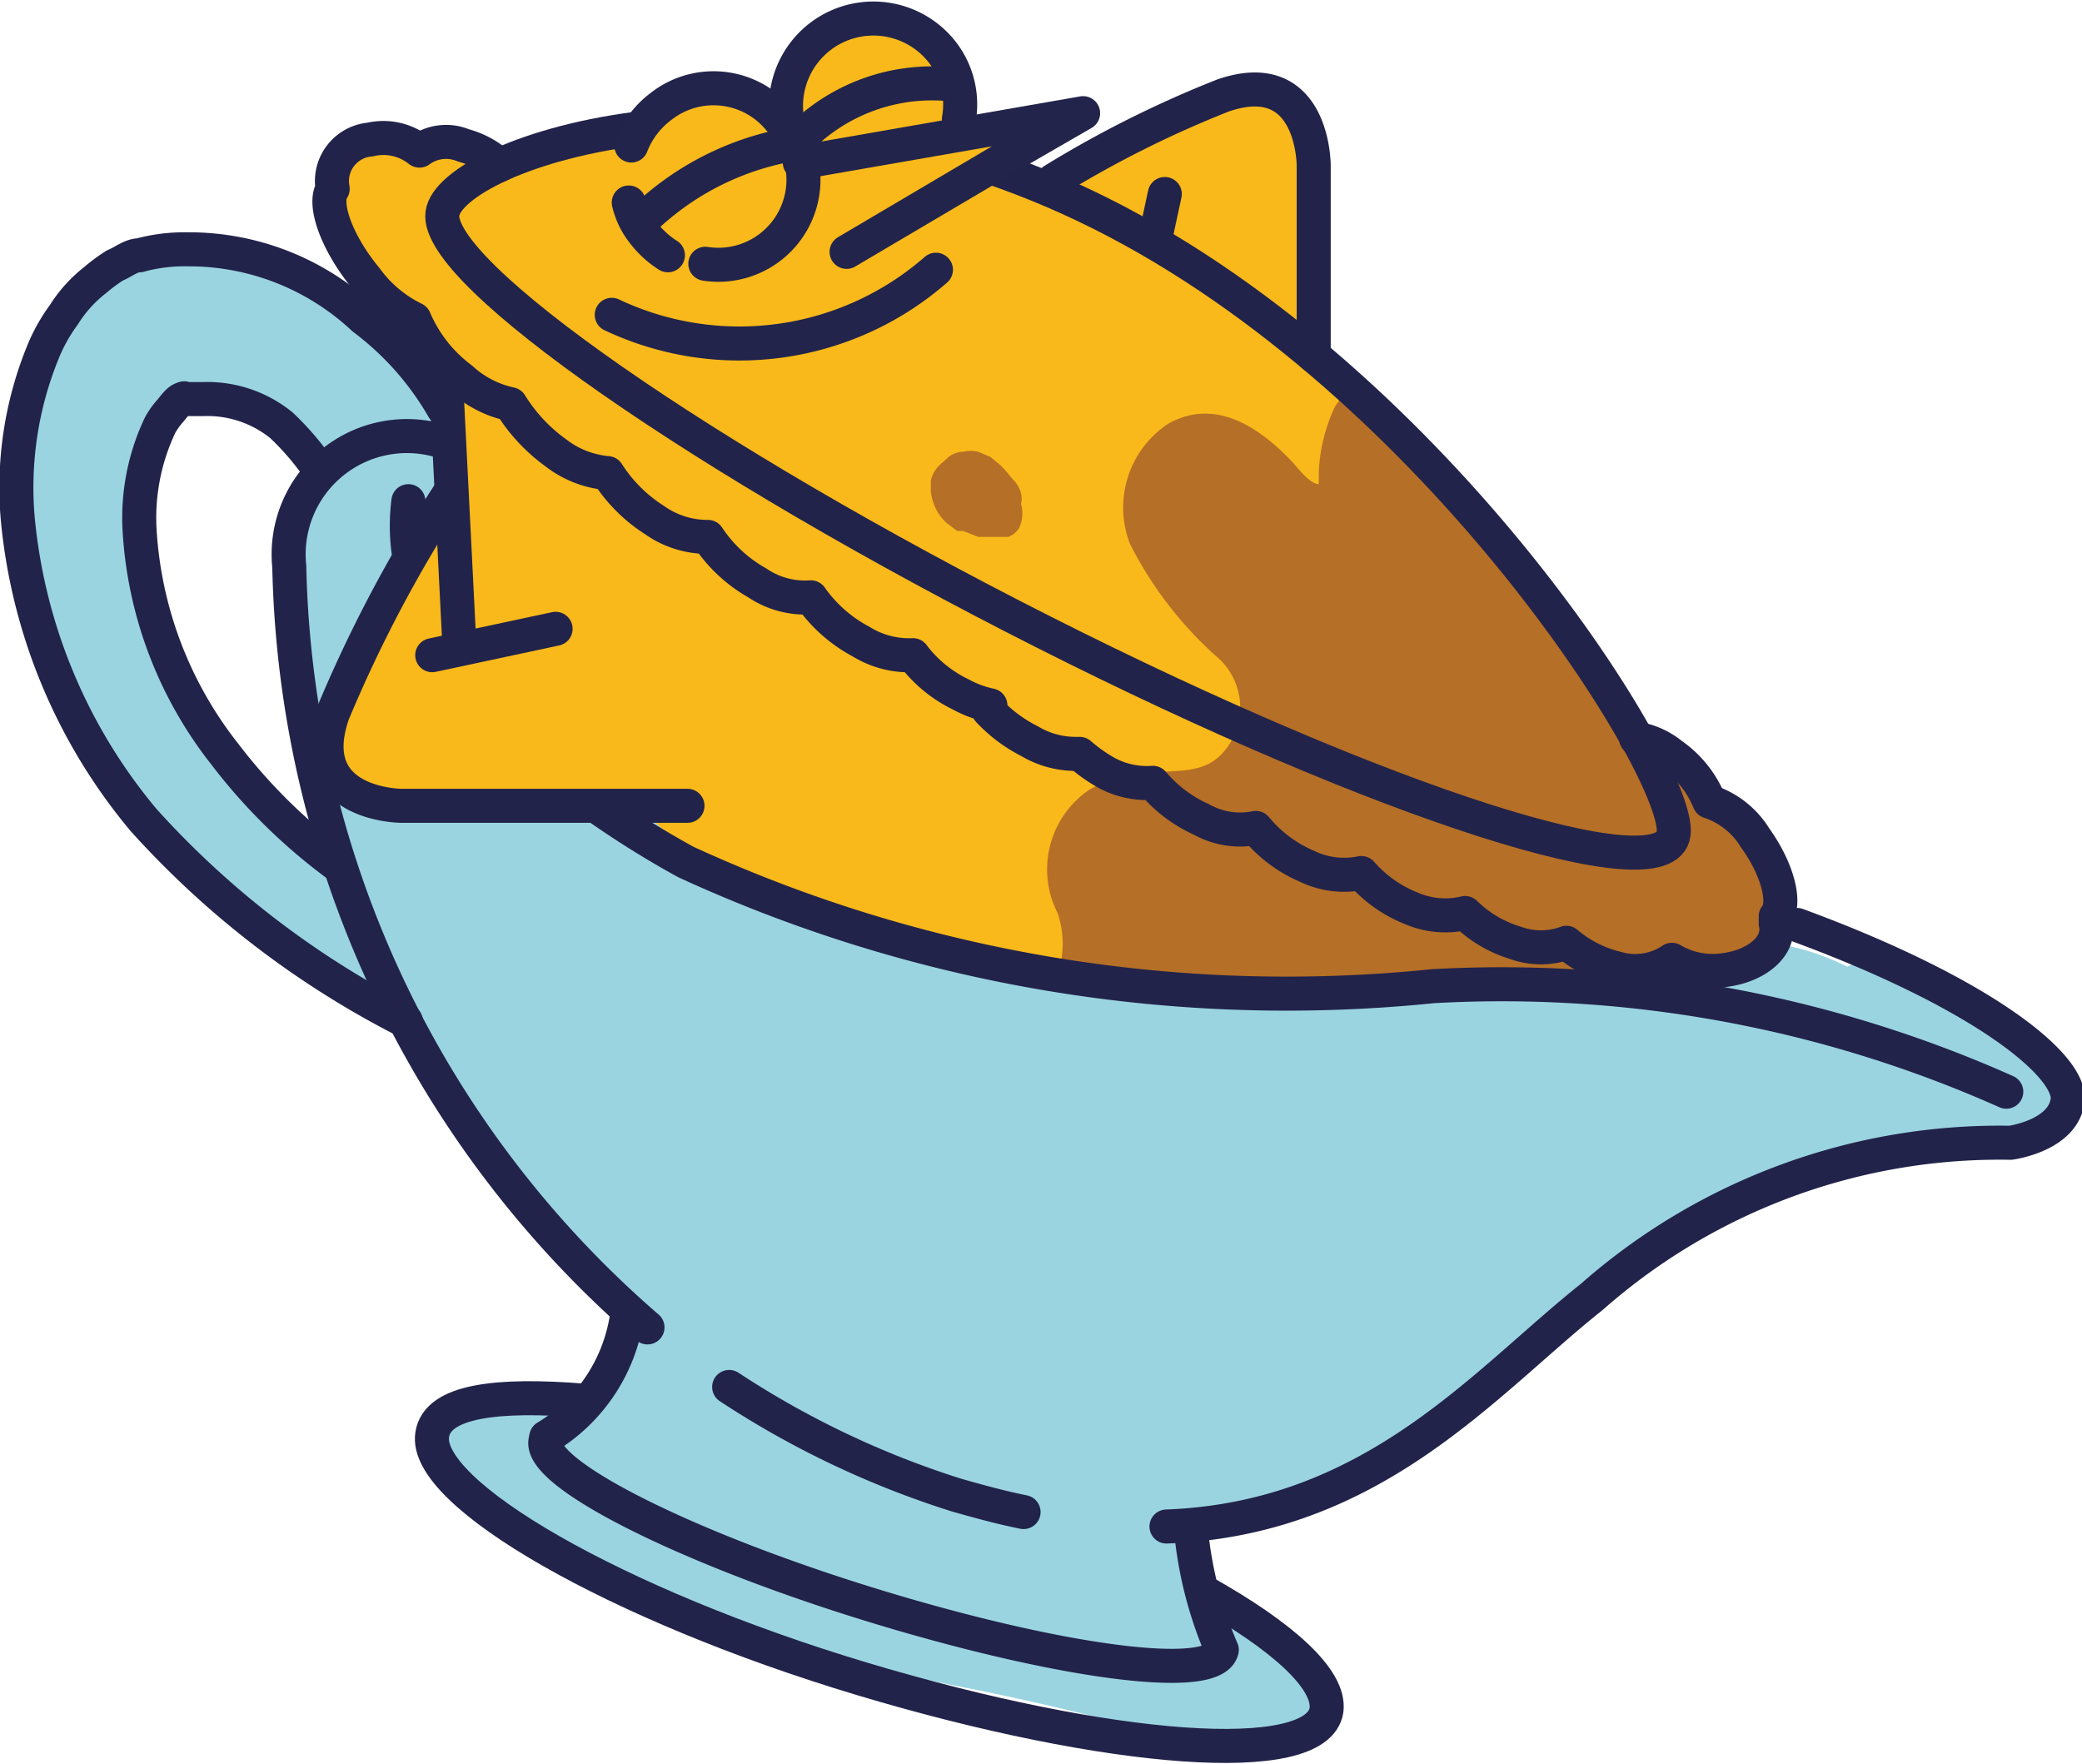 <svg xmlns="http://www.w3.org/2000/svg" viewBox="0 0 24.47 20.73"><defs><style>.cls-1{fill:#9ad4e1;}.cls-2,.cls-6{fill:#f9b91a;}.cls-3{fill:#b56f26;}.cls-4,.cls-5{fill:none;}.cls-4{stroke:#22234a;}.cls-4,.cls-5,.cls-6{stroke-linecap:round;stroke-linejoin:round;stroke-width:0.4px;}.cls-5,.cls-6{stroke:#22244b;}</style></defs><g id="Layer_2" data-name="Layer 2"><g id="Layer_1-2" data-name="Layer 1"><path class="cls-1" d="M24,12.48a4,4,0,0,0-.57-.32.31.31,0,0,0-.15-.15,4.08,4.08,0,0,1-.58-.32l-.14-.09-.06,0h0l-.05,0-.06-.05-.13-.12a.51.51,0,0,0-.55-.07,2.88,2.88,0,0,0-2-.22.94.94,0,0,0-.39.24,26.53,26.53,0,0,1-8.14-.92A10.55,10.55,0,0,1,8,9.21c-.13-.19-.28-.36-.41-.55a1.54,1.54,0,0,0-.75-.59c-.45-.6-1-1.32-1.61-1.5v0c0-.14.06-.3.1-.44a.93.93,0,0,0,.17-.49A.91.91,0,0,0,5.28,5l-.11-.08a1.92,1.92,0,0,0-.4-.69.78.78,0,0,0-.42-.66l-.07,0C4,3.36,3.73,3.12,3.42,3a1.74,1.74,0,0,0-.9-.19,2.18,2.18,0,0,0-.93.31A4.68,4.68,0,0,0,1,3.55a1.88,1.88,0,0,0-.48.67A3.15,3.15,0,0,0,.07,5.83a1,1,0,0,0,.27.65s0,0,0,0a5.8,5.8,0,0,0,1.18,3,9.19,9.19,0,0,0,1.18,1.07L4.24,11.8a.49.49,0,0,0,.57,0,11.48,11.48,0,0,0,.81,1.35,7.84,7.84,0,0,0,1.86,2.38,2.55,2.55,0,0,1-.27.58c-.06.09-.2.34-.3.38.17-.07-.19-.1-.24-.11-.4-.07-1.17-.24-1.43.2-.59,1,1.72,1.81,2.29,2.07a17.78,17.78,0,0,0,3.9,1.2c.68.14,1.35.29,2,.48a2.63,2.63,0,0,0,1.75,0,.47.47,0,0,0,.2-.77,4.54,4.54,0,0,0-1.16-.78l-.08,0a1.29,1.29,0,0,0-.08-.26l-.22-.39s0,0,0-.07a.53.53,0,0,0,0-.13,8.4,8.4,0,0,0,3.46-1.59c.61-.47,1.16-1,1.78-1.48a7.36,7.36,0,0,1,2.3-1.13.91.91,0,0,0,.43-.3.71.71,0,0,0,.78-.08l1.11-.07a.46.46,0,0,0,.44-.33A.49.49,0,0,0,24,12.48ZM3.18,9.35a5.53,5.53,0,0,1-1.46-1.9s0,0,0,0a4.51,4.51,0,0,0,0-.52A2.2,2.2,0,0,1,1.6,6a1.81,1.81,0,0,1,.18-.68,1.35,1.35,0,0,1,.46-.49,0,0,0,0,0,0,0,3.24,3.24,0,0,1,.35-.21A2.67,2.67,0,0,1,3,4.86a2.79,2.79,0,0,0,.33.19h0l.12.06h0l.07,0a1.37,1.37,0,0,0,.23.19,2.43,2.43,0,0,0-.17.52c-.06.23-.11.47-.16.7a3,3,0,0,0,0,1.07,1.7,1.7,0,0,0,.44.81,6.58,6.58,0,0,0,.29,1.7C3.81,9.86,3.49,9.61,3.18,9.35Z"/><path class="cls-2" d="M20.41,9.71a2.09,2.09,0,0,1-.53-.54.9.9,0,0,0-.68-.41,1.37,1.37,0,0,0-.13-.31,17.47,17.47,0,0,0-3.83-4.3.44.44,0,0,0,.11-.29l0-1.65a1,1,0,0,0-.23-.8l-.09-.06a.65.65,0,0,0-.27-.17.81.81,0,0,0-.51.05h0l-.11,0a.34.34,0,0,0-.19.24,5.44,5.44,0,0,0-1.38.65.3.3,0,0,0-.08.08l-.12,0-.12,0h-.06l-.42-.06a1.38,1.38,0,0,0-.45.05,5.42,5.42,0,0,0-1.49-.53,1.41,1.41,0,0,0-.29,0,3,3,0,0,0-.79-.15.42.42,0,0,0-.48-.17c-.52.19-1,.35-1.57.5a4.1,4.1,0,0,1-1,.21.31.31,0,0,1-.1-.05l0,0a.47.47,0,0,0-.33-.14l-.13,0a.85.85,0,0,0-.36-.12A.72.72,0,0,0,4,2c-.24.4,0,.89.25,1.26a.68.68,0,0,0,.13.45,3.58,3.58,0,0,0,.91.87h0a1.38,1.38,0,0,0,0,.2c0,.45,0,.91.07,1.37a2.71,2.71,0,0,0-.55.57,6,6,0,0,0-.4.7,2.48,2.48,0,0,1-.18.31c0,.06-.16.19,0,0l-.16.16a.93.93,0,0,0,.41,1.53,2.86,2.86,0,0,0,1.09,0L6,9.43h.34c.39,0,.79,0,1.18.05a4.5,4.5,0,0,0,2,1.24,15.56,15.56,0,0,0,3.52.69,16.57,16.57,0,0,0,3.52.12c1.23-.06,2.43.05,3.65-.12C21.05,11.26,21,10.1,20.41,9.71Z"/><path class="cls-3" d="M20,9.2a.51.51,0,0,0-.33-.13.64.64,0,0,0-.18.06s0,0,0,0C18.71,8.05,18,7,17.28,5.91a1,1,0,0,0-.46-.37v0l-.24-.19c-.09-.09-.17-.2-.26-.31s-.21-.3-.31-.46a.39.39,0,0,0-.33.22,2,2,0,0,0-.18.75s0,.1,0,.14h0c-.11,0-.26-.21-.32-.27-.38-.4-.9-.75-1.45-.44a1.18,1.18,0,0,0-.45,1.41,4.49,4.49,0,0,0,1,1.31.79.79,0,0,1,.05,1.19c-.22.2-.51.16-.79.19a1.64,1.64,0,0,0-.72.19,1.13,1.13,0,0,0-.39,1.46,1.11,1.11,0,0,1,0,.72c.31,0,.61.1.92.16h0l.15,0,.39.09h0a2.57,2.57,0,0,0,.48,0,5.56,5.56,0,0,0,.7-.08l.22,0,.13,0h.06a11.31,11.31,0,0,1,2.6,0,.78.78,0,0,0,.71-.35l.67,0,.1,0a1.5,1.5,0,0,0,.76,0h0a.53.53,0,0,0,.36-.31.41.41,0,0,0,0-.22.74.74,0,0,0,.1-.35C20.86,9.85,20.33,9.49,20,9.2Z"/><path class="cls-3" d="M11.9,5.63a.05.05,0,0,1,0,0l-.09-.11-.06-.06-.11-.09,0,0,0,0-.14-.06a.37.37,0,0,0-.18,0,.27.27,0,0,0-.17.06h0l-.09.08a.37.37,0,0,0-.12.2l0,.12a.62.62,0,0,0,.07.23.57.57,0,0,0,.12.15l0,0,.12.09.07,0,.18.07.12,0,.12,0,.11,0a.24.24,0,0,0,.13-.11A.41.41,0,0,0,12,5.92a.24.24,0,0,0,0-.12A.34.34,0,0,0,11.9,5.63Z"/><line class="cls-4" x1="5.4" y1="7.6" x2="5.24" y2="4.42"/><path class="cls-4" d="M19.67,9.8c-.09.71-3.4-.35-7.4-2.37S5.11,3.21,5.2,2.51s3.75-2,7.74,0S19.77,9.1,19.67,9.8Z"/><path class="cls-4" d="M5.87,1.94a1,1,0,0,0-.42-.23.53.53,0,0,0-.52.06.68.68,0,0,0-.58-.13.49.49,0,0,0-.44.58v0l0,0c-.12.17.05.64.39,1.05a1.53,1.53,0,0,0,.57.48,1.71,1.71,0,0,0,.55.7,1.24,1.24,0,0,0,.58.3,2,2,0,0,0,.53.57,1.16,1.16,0,0,0,.61.24,1.8,1.8,0,0,0,.55.55,1.08,1.08,0,0,0,.63.2,1.69,1.69,0,0,0,.58.54,1,1,0,0,0,.63.17,1.69,1.69,0,0,0,.59.52,1.07,1.07,0,0,0,.61.16,1.54,1.54,0,0,0,.56.46,1.27,1.27,0,0,0,.35.13"/><path class="cls-4" d="M19.23,8.68a.9.9,0,0,1,.42.19,1.25,1.25,0,0,1,.44.55,1,1,0,0,1,.54.43c.26.36.37.77.24.92h0l0,.08c.06.26-.21.5-.6.55a.94.94,0,0,1-.62-.12.77.77,0,0,1-.65.1,1.43,1.43,0,0,1-.59-.3.87.87,0,0,1-.6,0,1.43,1.43,0,0,1-.59-.35,1,1,0,0,1-.62-.05,1.53,1.53,0,0,1-.6-.42,1,1,0,0,1-.64-.08,1.58,1.58,0,0,1-.6-.45.93.93,0,0,1-.64-.1,1.61,1.61,0,0,1-.57-.43A1,1,0,0,1,13,9.08a1.89,1.89,0,0,1-.31-.22"/><path class="cls-4" d="M11.62,8.35a1.72,1.72,0,0,0,.48.36,1.06,1.06,0,0,0,.55.15"/><path class="cls-4" d="M4.8,6.47a2.28,2.28,0,0,1,0-.58"/><path class="cls-4" d="M23.58,12.83a14.55,14.55,0,0,0-6.74-1.24,16.89,16.89,0,0,1-8.78-1.46,11.1,11.1,0,0,1-1-.62"/><path class="cls-4" d="M13.71,17.94c2.44-.09,3.74-1.7,5-2.7a7.25,7.25,0,0,1,4.92-1.81s.61-.08.67-.49-1-1.27-3.18-2.07"/><path class="cls-4" d="M8.57,16.3a10.71,10.71,0,0,0,2.67,1.27c.28.08.54.15.79.2"/><path class="cls-4" d="M5.17,5.18A1.39,1.39,0,0,0,3.4,6.66,12.15,12.15,0,0,0,7.61,15.6"/><path class="cls-4" d="M4,10.19A6.55,6.55,0,0,1,2.64,8.86a4.69,4.69,0,0,1-1-2.64A2.54,2.54,0,0,1,1.88,5,.84.84,0,0,1,2,4.83c.05-.06.09-.12.14-.14s0,0,.07,0l0,0s.13,0,.18,0A1.38,1.38,0,0,1,3.31,5a3.23,3.23,0,0,1,.38.43"/><path class="cls-4" d="M5.21,4.8a3.51,3.51,0,0,0-.94-1.06A3,3,0,0,0,2.2,2.93,2,2,0,0,0,1.64,3c-.1,0-.19.08-.29.12a2,2,0,0,0-.23.17,1.58,1.58,0,0,0-.37.41,2,2,0,0,0-.25.45A4.21,4.21,0,0,0,.21,6.11,6.45,6.45,0,0,0,1.69,9.64,10.65,10.65,0,0,0,4.77,12"/><path class="cls-4" d="M6.41,16.94c-.06.39,1.67,1.26,3.86,1.93s4,.91,4.09.52A4.64,4.64,0,0,1,14,18"/><path class="cls-4" d="M6.85,16.46c-1-.08-1.71,0-1.77.4-.11.69,2.15,2,5.05,2.87s5.35,1.06,5.46.37c.05-.36-.51-.87-1.46-1.4"/><path class="cls-4" d="M6.42,16.89a2,2,0,0,0,.94-1.37"/><path class="cls-4" d="M8.08,9.47l-3.36,0s-1.18,0-.81-1.08A16,16,0,0,1,5.28,5.8"/><line class="cls-4" x1="6.53" y1="7.39" x2="5.08" y2="7.7"/><path class="cls-4" d="M15.44,4.18V1.94s0-1.18-1.06-.82a12.7,12.7,0,0,0-2,1"/><line class="cls-4" x1="13.58" y1="2.79" x2="13.69" y2="2.28"/><path class="cls-2" d="M9.32,1.57h0a.42.42,0,0,1,0-.12A1.14,1.14,0,0,1,9.51.56a.87.87,0,0,1,.88-.31,1,1,0,0,1,.77.5,1,1,0,0,1,.11.56.14.14,0,0,0-.11,0c-.09,0,.08.28,0,.31l-.51.08c-.21.06-.47-.09-.64,0a.23.23,0,0,0-.07.07l-.27.05A.28.28,0,0,1,9.32,1.57Z"/><path class="cls-2" d="M8.51,2.38a2.4,2.4,0,0,0-.73.53s-.08-.09-.13-.14A.93.93,0,0,1,7.4,2a.35.35,0,0,1,0-.26,1.66,1.66,0,0,1,.25-.34l.08-.05a.49.49,0,0,1,.18-.14.83.83,0,0,1,.69-.05.7.7,0,0,1,.54.33,1.36,1.36,0,0,1,.24.63A3,3,0,0,0,8.51,2.38Z"/><path class="cls-5" d="M9.45,1.87l0,0A1,1,0,1,1,11.08.62a1,1,0,0,1,.19.78"/><polyline class="cls-6" points="9.4 1.91 12.73 1.33 11.83 1.85 9.95 2.96"/><path class="cls-5" d="M7.42,1.71a1.05,1.05,0,0,1,.35-.46,1,1,0,0,1,1.44.22A1,1,0,0,1,8.29,3.1"/><path class="cls-5" d="M7.85,3a1.13,1.13,0,0,1-.3-.28.89.89,0,0,1-.16-.34"/><path class="cls-5" d="M9.34,1.69a3.33,3.33,0,0,0-1.81.92"/><path class="cls-5" d="M11.25,1a2.19,2.19,0,0,0-1.91.69"/><path class="cls-5" d="M7.19,3.7A3.51,3.51,0,0,0,11,3.17"/></g></g></svg>
